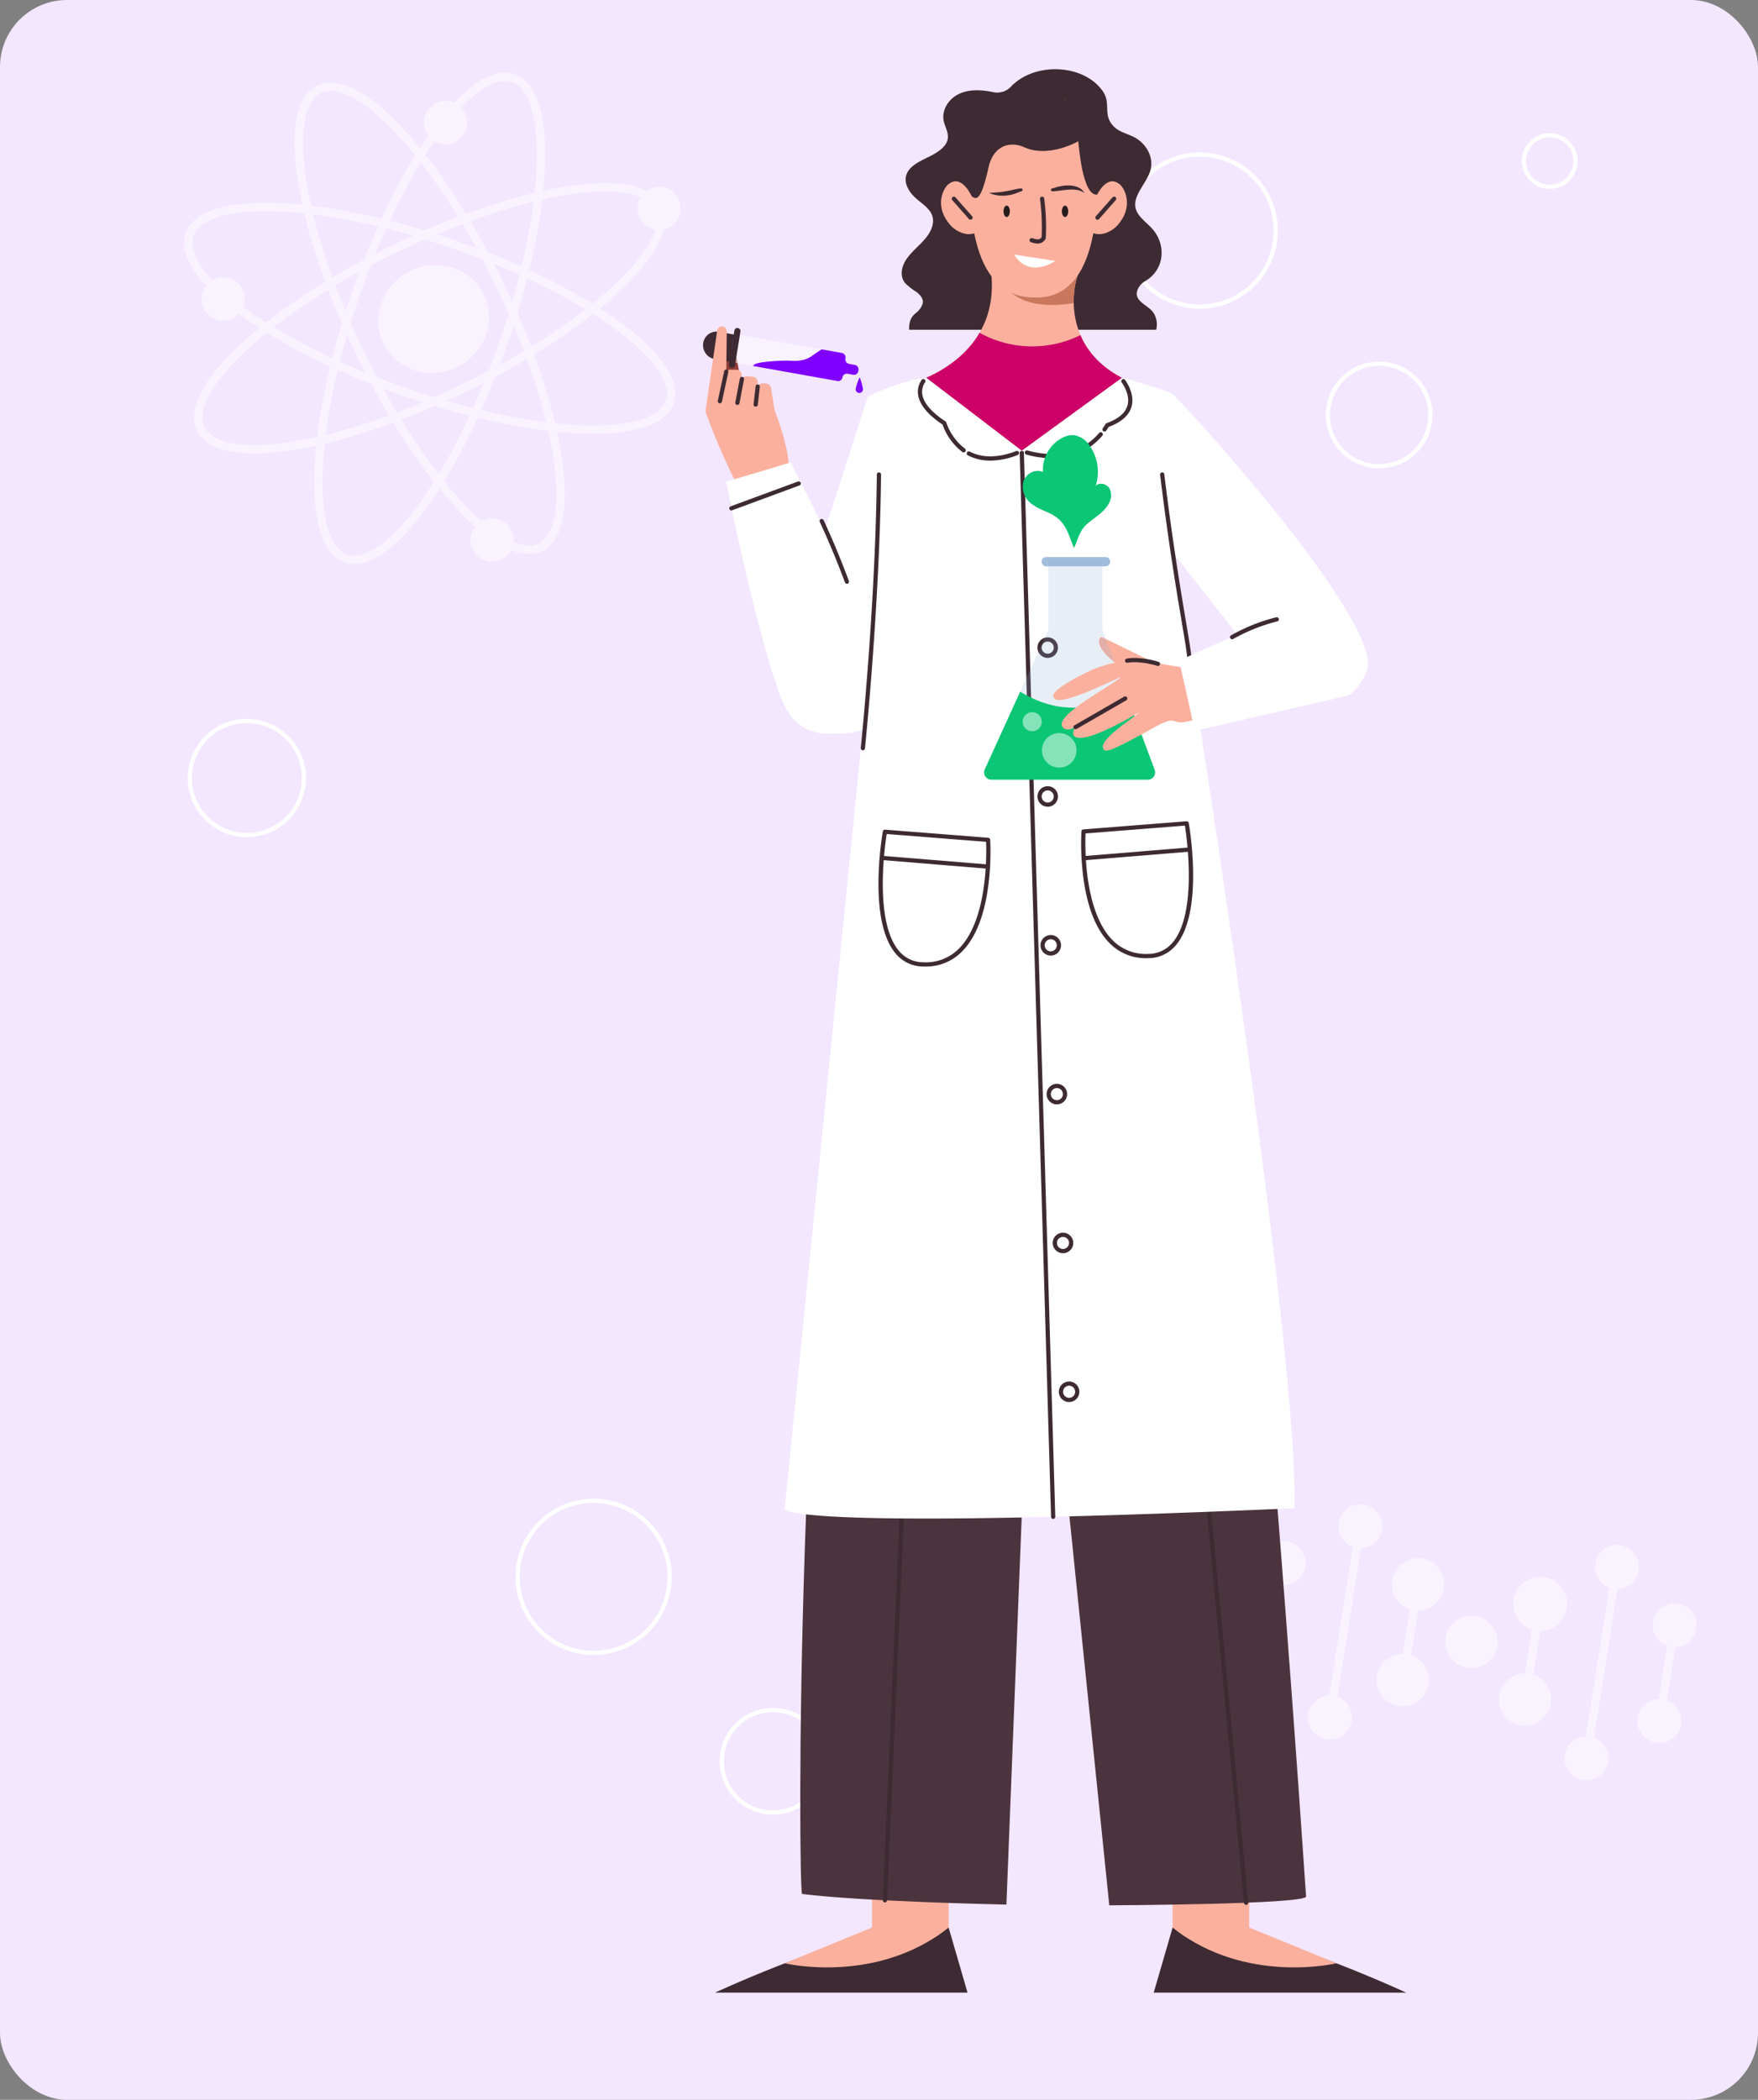 <svg xmlns="http://www.w3.org/2000/svg" xmlns:xlink="http://www.w3.org/1999/xlink" width="525" height="627" viewBox="0 0 525 627">
  <rect x="0" y="0" width="525" height="627" fill="#808080" stroke="none"/>
  <defs>
    <clipPath id="clip-path">
      <rect id="Rectángulo_405752" data-name="Rectángulo 405752" width="209.995" height="574.337" fill="none"/>
    </clipPath>
    <clipPath id="clip-path-2">
      <rect id="Rectángulo_405751" data-name="Rectángulo 405751" width="209.995" height="574.338" fill="none"/>
    </clipPath>
    <clipPath id="clip-path-3">
      <rect id="Rectángulo_405744" data-name="Rectángulo 405744" width="37.724" height="13.825" fill="none"/>
    </clipPath>
    <clipPath id="clip-path-4">
      <rect id="Rectángulo_405747" data-name="Rectángulo 405747" width="51.064" height="65.518" fill="none"/>
    </clipPath>
    <clipPath id="clip-path-5">
      <rect id="Rectángulo_405748" data-name="Rectángulo 405748" width="20.467" height="2.753" fill="none"/>
    </clipPath>
    <clipPath id="clip-path-6">
      <rect id="Rectángulo_405749" data-name="Rectángulo 405749" width="5.697" height="5.695" fill="none"/>
    </clipPath>
    <clipPath id="clip-path-7">
      <rect id="Rectángulo_405750" data-name="Rectángulo 405750" width="10.33" height="10.332" fill="none"/>
    </clipPath>
  </defs>
  <g id="Grupo_1108031" data-name="Grupo 1108031" transform="translate(-790.051 -10741)">
    <g id="Grupo_1108029" data-name="Grupo 1108029">
      <rect id="Rectángulo_405738" data-name="Rectángulo 405738" width="525" height="627" rx="20" transform="translate(790.051 10741)" fill="#f3e6ff"/>
      <g id="Grupo_1108022" data-name="Grupo 1108022" transform="translate(845 10742.663)">
        <g id="Grupo_1108023" data-name="Grupo 1108023">
          <g id="Grupo_1108020" data-name="Grupo 1108020" transform="translate(0 0)">
            <g id="Grupo_1108024" data-name="Grupo 1108024">
              <g id="Grupo_1108018" data-name="Grupo 1108018" transform="translate(0 19.998)" opacity="0.5">
                <g id="Grupo_1108017" data-name="Grupo 1108017">
                  <g id="Grupo_1108025" data-name="Grupo 1108025">
                    <g id="Grupo_1108026" data-name="Grupo 1108026" transform="translate(-245 418)">
                      <rect id="Rectángulo_405753" data-name="Rectángulo 405753" width="28.921" height="2.476" transform="matrix(0.157, -0.988, 0.988, 0.157, 567.625, 55.415)" fill="#fff"/>
                      <path id="Trazado_899046" data-name="Trazado 899046" d="M2587.952,316.917a6.565,6.565,0,1,1-7.516,5.451,6.565,6.565,0,0,1,7.516-5.451" transform="translate(-2018.071 -267.791)" fill="#fff"/>
                      <path id="Trazado_899047" data-name="Trazado 899047" d="M2608.828,185.848a6.565,6.565,0,1,1-7.516,5.451,6.565,6.565,0,0,1,7.516-5.451" transform="translate(-2034.398 -165.283)" fill="#fff"/>
                      <path id="Trazado_899048" data-name="Trazado 899048" d="M2867.65,292.306a7.826,7.826,0,1,1-.507-.794,7.952,7.952,0,0,1,.507.794m-11.482,6.372a5.365,5.365,0,0,0,.346.542,5.308,5.308,0,1,0-.346-.542" transform="translate(-2231.323 -245.465)" fill="#fff"/>
                      <rect id="Rectángulo_405754" data-name="Rectángulo 405754" width="28.921" height="2.476" transform="matrix(0.157, -0.988, 0.988, 0.157, 607.763, 61.809)" fill="#fff"/>
                      <path id="Trazado_899049" data-name="Trazado 899049" d="M2773.491,344.506a7.818,7.818,0,1,1-.507-.794,7.9,7.9,0,0,1,.507.794m-11.482,6.372a5.392,5.392,0,0,0,.346.542,5.307,5.307,0,1,0-.346-.542" transform="translate(-2157.682 -286.29)" fill="#fff"/>
                      <path id="Trazado_899050" data-name="Trazado 899050" d="M2794.368,213.437a7.818,7.818,0,1,1-.507-.794,7.967,7.967,0,0,1,.507.794m-11.482,6.372a5.436,5.436,0,0,0,.346.542,5.312,5.312,0,1,0-.346-.542" transform="translate(-2174.01 -183.782)" fill="#fff"/>
                      <rect id="Rectángulo_405755" data-name="Rectángulo 405755" width="28.921" height="2.476" transform="matrix(0.157, -0.988, 0.988, 0.157, 644.25, 67.62)" fill="#fff"/>
                      <path id="Trazado_899051" data-name="Trazado 899051" d="M2940.929,371.174a7.8,7.8,0,1,1-5.589-3.915,7.762,7.762,0,0,1,5.589,3.915m-11.47,6.379a5.325,5.325,0,1,0-.607-3.426,5.32,5.32,0,0,0,.607,3.426" transform="translate(-2288.641 -307.15)" fill="#fff"/>
                      <path id="Trazado_899052" data-name="Trazado 899052" d="M2961.805,240.1a7.8,7.8,0,1,1-5.589-3.915,7.764,7.764,0,0,1,5.589,3.915m-11.47,6.379a5.323,5.323,0,1,0-.607-3.426,5.32,5.32,0,0,0,.607,3.426" transform="translate(-2304.967 -204.639)" fill="#fff"/>
                      <rect id="Rectángulo_405756" data-name="Rectángulo 405756" width="57.842" height="2.476" transform="translate(585.981 72.981) rotate(-80.95)" fill="#fff"/>
                      <path id="Trazado_899053" data-name="Trazado 899053" d="M2713.941,135.393a6.565,6.565,0,1,1-7.516,5.451,6.565,6.565,0,0,1,7.516-5.451" transform="translate(-2116.606 -125.822)" fill="#fff"/>
                      <path id="Trazado_899054" data-name="Trazado 899054" d="M2672.188,397.531a6.565,6.565,0,1,1-7.516,5.451,6.565,6.565,0,0,1,7.516-5.451" transform="translate(-2083.952 -330.838)" fill="#fff"/>
                      <path id="Trazado_899055" data-name="Trazado 899055" d="M2866.305,294.055a6.565,6.565,0,1,1-7.516,5.451,6.564,6.564,0,0,1,7.516-5.451" transform="translate(-2235.77 -249.91)" fill="#fff"/>
                      <rect id="Rectángulo_405757" data-name="Rectángulo 405757" width="28.921" height="2.476" transform="matrix(0.157, -0.988, 0.988, 0.157, 607.763, 61.809)" fill="#fff"/>
                      <path id="Trazado_899056" data-name="Trazado 899056" d="M2772.146,346.255a6.565,6.565,0,1,1-7.516,5.451,6.565,6.565,0,0,1,7.516-5.451" transform="translate(-2162.128 -290.735)" fill="#fff"/>
                      <path id="Trazado_899057" data-name="Trazado 899057" d="M2793.022,215.186a6.565,6.565,0,1,1-7.516,5.451,6.565,6.565,0,0,1,7.516-5.451" transform="translate(-2178.455 -188.228)" fill="#fff"/>
                      <rect id="Rectángulo_405758" data-name="Rectángulo 405758" width="28.921" height="2.476" transform="matrix(0.157, -0.988, 0.988, 0.157, 644.25, 67.62)" fill="#fff"/>
                      <path id="Trazado_899058" data-name="Trazado 899058" d="M2939.588,372.924a6.565,6.565,0,1,1-7.516,5.451,6.565,6.565,0,0,1,7.516-5.451" transform="translate(-2293.083 -311.593)" fill="#fff"/>
                      <path id="Trazado_899059" data-name="Trazado 899059" d="M2955.282,234.945a8.075,8.075,0,1,1-9.244,6.7,8.075,8.075,0,0,1,9.244-6.7" transform="translate(-2303.991 -203.666)" fill="#fff"/>
                      <rect id="Rectángulo_405759" data-name="Rectángulo 405759" width="28.921" height="2.476" transform="matrix(0.157, -0.988, 0.988, 0.157, 684.387, 74.013)" fill="#fff"/>
                      <path id="Trazado_899060" data-name="Trazado 899060" d="M3123.782,402.262a6.565,6.565,0,1,1-7.516,5.451,6.565,6.565,0,0,1,7.516-5.451" transform="translate(-2437.14 -334.538)" fill="#fff"/>
                      <path id="Trazado_899061" data-name="Trazado 899061" d="M3144.657,271.193a6.565,6.565,0,1,1-7.516,5.451,6.565,6.565,0,0,1,7.516-5.451" transform="translate(-2453.466 -232.03)" fill="#fff"/>
                      <rect id="Rectángulo_405760" data-name="Rectángulo 405760" width="57.842" height="2.476" transform="matrix(0.157, -0.988, 0.988, 0.157, 662.605, 85.187)" fill="#fff"/>
                      <path id="Trazado_899062" data-name="Trazado 899062" d="M3065.576,191.4a6.565,6.565,0,1,1-7.516,5.451,6.565,6.565,0,0,1,7.516-5.451" transform="translate(-2391.617 -169.625)" fill="#fff"/>
                      <path id="Trazado_899063" data-name="Trazado 899063" d="M3023.824,453.538a6.565,6.565,0,1,1-7.516,5.451,6.565,6.565,0,0,1,7.516-5.451" transform="translate(-2358.964 -374.641)" fill="#fff"/>
                    </g>
                    <g id="Grupo_1108027" data-name="Grupo 1108027">
                      <path id="Trazado_899064" data-name="Trazado 899064" d="M221.468,246.277a16.935,16.935,0,0,1-7.885-2.347c-4.274-2.306-9-6.239-14.049-11.691-10.27-11.093-20.816-27.318-29.694-45.688S154.8,149.839,152.488,134.9c-1.136-7.342-1.282-13.49-.433-18.272.928-5.228,3.023-8.663,6.226-10.211s7.2-1.055,11.869,1.466c4.274,2.306,9,6.239,14.049,11.691,10.27,11.093,20.816,27.318,29.694,45.687s15.04,36.713,17.352,51.653c1.136,7.342,1.282,13.49.433,18.271-.928,5.227-3.022,8.663-6.225,10.211a9.043,9.043,0,0,1-3.984.881m-59.2-138.236a6.589,6.589,0,0,0-2.9.625c-4.973,2.4-6.581,11.826-4.411,25.851,2.275,14.7,8.359,32.795,17.133,50.947s19.171,34.161,29.278,45.077c7.961,8.6,15.063,13.229,20.1,13.23a6.586,6.586,0,0,0,2.9-.625c4.973-2.4,6.581-11.826,4.41-25.851-2.275-14.7-8.359-32.795-17.132-50.947s-19.171-34.161-29.278-45.077c-7.961-8.6-15.064-13.23-20.1-13.23" transform="translate(-118.496 -102.535)" fill="#fff"/>
                      <path id="Trazado_899065" data-name="Trazado 899065" d="M31.719,323.992a39.48,39.48,0,0,1-6.862-.544c-5.228-.928-8.663-3.022-10.211-6.226s-1.055-7.2,1.466-11.869c2.306-4.274,6.239-9,11.691-14.048C38.9,281.035,55.121,270.489,73.49,261.611l.544,1.125-.544-1.125c18.369-8.878,36.713-15.041,51.653-17.352,7.342-1.136,13.49-1.282,18.271-.433,5.228.928,8.663,3.023,10.211,6.226s1.055,7.2-1.465,11.869c-2.306,4.274-6.239,9-11.691,14.048-11.093,10.27-27.318,20.816-45.687,29.694S58.068,320.7,43.129,323.016a75.4,75.4,0,0,1-11.41.976m104.85-78.209a73.106,73.106,0,0,0-11.044.945c-14.7,2.275-32.795,8.359-50.947,17.132S40.416,283.032,29.5,293.139c-10.414,9.642-15.008,18.024-12.6,23s11.825,6.581,25.851,4.411c14.7-2.275,32.795-8.359,50.947-17.132s34.161-19.171,45.077-29.278c10.414-9.642,15.008-18.024,12.6-23-1.7-3.521-6.924-5.356-14.807-5.356" transform="translate(-10.765 -210.266)" fill="#fff"/>
                      <path id="Trazado_899066" data-name="Trazado 899066" d="M190.462,238.511a8.794,8.794,0,0,1-2.913-.485c-3.36-1.17-5.835-4.343-7.356-9.429-1.392-4.653-1.953-10.776-1.667-18.2.582-15.106,4.6-34.036,11.309-53.3l1.18.411-1.18-.411c6.711-19.267,15.325-36.6,24.254-48.794,4.388-6,8.632-10.445,12.614-13.226,4.352-3.04,8.262-3.989,11.622-2.818s5.835,4.343,7.357,9.429c1.392,4.653,1.953,10.776,1.667,18.2-.582,15.106-4.6,34.036-11.309,53.3s-15.325,36.6-24.254,48.794c-4.388,6-8.632,10.445-12.614,13.226-3.148,2.2-6.065,3.3-8.71,3.3M235.426,94.275c-5.1,0-11.988,5.482-19.321,15.5-8.787,12-17.279,29.1-23.911,48.14s-10.6,37.712-11.172,52.577c-.546,14.181,2.132,23.357,7.349,25.174a6.281,6.281,0,0,0,2.077.34c5.1,0,11.987-5.482,19.321-15.5,8.787-12,17.279-29.1,23.911-48.14s10.6-37.712,11.172-52.577c.546-14.181-2.133-23.357-7.349-25.174a6.277,6.277,0,0,0-2.077-.34" transform="translate(-139.567 -91.77)" fill="#fff"/>
                      <path id="Trazado_899067" data-name="Trazado 899067" d="M122.278,339.192q-1.77,0-3.652-.072c-15.106-.582-34.036-4.6-53.3-11.309s-36.6-15.325-48.794-24.254c-6-4.389-10.445-8.632-13.226-12.614C.263,286.59-.685,282.679.485,279.32s4.343-5.835,9.429-7.356c4.653-1.392,10.776-1.953,18.2-1.667,15.106.582,34.036,4.6,53.3,11.309s36.6,15.325,48.794,24.254c6,4.389,10.445,8.632,13.226,12.614,3.04,4.353,3.989,8.263,2.818,11.623s-4.343,5.835-9.429,7.356a51.756,51.756,0,0,1-14.548,1.74M24.495,272.723c-12.173,0-19.988,2.648-21.65,7.418-1.817,5.216,3.709,13.015,15.16,21.4,12,8.787,29.1,17.279,48.14,23.911s37.712,10.6,52.577,11.172q1.816.07,3.524.07c12.173,0,19.989-2.648,21.65-7.418,1.817-5.216-3.709-13.015-15.16-21.4-12-8.787-29.1-17.279-48.14-23.911s-37.712-10.6-52.577-11.172q-1.816-.07-3.524-.07" transform="translate(0 -231.337)" fill="#fff"/>
                      <path id="Trazado_899068" data-name="Trazado 899068" d="M297.756,364.482c3.836,7.936.219,17.621-8.078,21.63s-18.132.827-21.968-7.109-.219-17.621,8.078-21.63,18.132-.827,21.968,7.109" transform="translate(-208.176 -298.14)" fill="#fff"/>
                      <path id="Trazado_899069" data-name="Trazado 899069" d="M340.7,134.285a6.453,6.453,0,1,1-8.488-2.747,6.311,6.311,0,0,1,8.488,2.747" transform="translate(-256.914 -122.349)" fill="#fff"/>
                      <path id="Trazado_899070" data-name="Trazado 899070" d="M404.484,706.167A6.453,6.453,0,1,1,396,703.421a6.311,6.311,0,0,1,8.488,2.746" transform="translate(-306.802 -569.612)" fill="#fff"/>
                      <path id="Trazado_899071" data-name="Trazado 899071" d="M35.931,375.873a6.453,6.453,0,1,1-8.488-2.747,6.311,6.311,0,0,1,8.488,2.747" transform="translate(-18.56 -311.292)" fill="#fff"/>
                      <path id="Trazado_899072" data-name="Trazado 899072" d="M633.283,251.706a6.453,6.453,0,1,1-8.488-2.747,6.311,6.311,0,0,1,8.488,2.747" transform="translate(-485.743 -214.183)" fill="#fff"/>
                    </g>
                  </g>
                </g>
              </g>
              <path id="Trazado_899077" data-name="Trazado 899077" d="M22.772,1012.777a17.659,17.659,0,1,1,17.659-17.659,17.679,17.679,0,0,1-17.659,17.659m0-34.058a16.4,16.4,0,1,0,16.4,16.4,16.418,16.418,0,0,0-16.4-16.4" transform="translate(-3.999 -764.462)" fill="#fff"/>
              <g id="Grupo_1108028" data-name="Grupo 1108028" transform="translate(58.404 5)">
                <path id="Trazado_899078" data-name="Trazado 899078" d="M1040.254,224.97a23.331,23.331,0,1,1,23.331-23.331,23.357,23.357,0,0,1-23.331,23.331m0-45.4a22.072,22.072,0,1,0,22.072,22.072,22.1,22.1,0,0,0-22.072-22.072" transform="translate(-795.327 -139.453)" fill="#fff"/>
                <path id="Trazado_899079" data-name="Trazado 899079" d="M1573.744,168.538a8.327,8.327,0,1,1,8.327-8.327,8.337,8.337,0,0,1-8.327,8.327m0-15.394a7.067,7.067,0,1,0,7.067,7.067,7.075,7.075,0,0,0-7.067-7.067" transform="translate(-1224.299 -118.787)" fill="#fff"/>
                <path id="Trazado_899080" data-name="Trazado 899080" d="M1312.658,496.818a15.933,15.933,0,1,1,15.933-15.933,15.951,15.951,0,0,1-15.933,15.933m0-30.607a14.674,14.674,0,1,0,14.674,14.674,14.69,14.69,0,0,0-14.674-14.674" transform="translate(-1014.157 -363.635)" fill="#fff"/>
              </g>
              <g id="Grupo_1108030" data-name="Grupo 1108030" transform="translate(-122.596 407)">
                <path id="Trazado_899078-2" data-name="Trazado 899078" d="M1040.254,224.97a23.331,23.331,0,1,1,23.331-23.331,23.357,23.357,0,0,1-23.331,23.331m0-45.4a22.072,22.072,0,1,0,22.072,22.072,22.1,22.1,0,0,0-22.072-22.072" transform="translate(-795.327 -139.453)" fill="#fff"/>
                <path id="Trazado_899079-2" data-name="Trazado 899079" d="M1573.744,168.538a8.327,8.327,0,1,1,8.327-8.327,8.337,8.337,0,0,1-8.327,8.327m0-15.394a7.067,7.067,0,1,0,7.067,7.067,7.075,7.075,0,0,0-7.067-7.067" transform="translate(-1224.299 -118.787)" fill="#fff"/>
                <path id="Trazado_899080-2" data-name="Trazado 899080" d="M1312.658,496.818a15.933,15.933,0,1,1,15.933-15.933,15.951,15.951,0,0,1-15.933,15.933m0-30.607a14.674,14.674,0,1,0,14.674,14.674,14.69,14.69,0,0,0-14.674-14.674" transform="translate(-1014.157 -363.635)" fill="#fff"/>
              </g>
            </g>
          </g>
        </g>
      </g>
    </g>
    <g id="Grupo_1108015" data-name="Grupo 1108015" transform="translate(1000.005 10761.663)">
      <g id="Grupo_1108014" data-name="Grupo 1108014" clip-path="url(#clip-path)">
        <g id="Grupo_1108013" data-name="Grupo 1108013" transform="translate(0 -0.001)">
          <g id="Grupo_1108012" data-name="Grupo 1108012" clip-path="url(#clip-path-2)">
            <path id="Trazado_898963" data-name="Trazado 898963" d="M25,391.627l-.2-8.428,4.086.215s1.969,8.726,1.563,11.041A52.442,52.442,0,0,1,25,391.627" transform="translate(-19.4 -299.741)" fill="#913d3a"/>
            <g id="Grupo_1107999" data-name="Grupo 1107999" transform="translate(8.708 79.302)" opacity="0.5">
              <g id="Grupo_1107998" data-name="Grupo 1107998">
                <g id="Grupo_1107997" data-name="Grupo 1107997" clip-path="url(#clip-path-3)">
                  <path id="Trazado_898964" data-name="Trazado 898964" d="M77.689,374.671l-.046.306a1.3,1.3,0,0,1-1.525,1.082l-1.685-.3a1.306,1.306,0,0,0-1.525,1.087,1.309,1.309,0,0,1-1.525,1.082L46.14,373.415l-5.036-.9a1.369,1.369,0,0,1-1.1-1.552l.922-5.739a1.3,1.3,0,0,1,1.52-1.082l24.248,4.333,6.036,1.078a1.363,1.363,0,0,1,1.1,1.552l-.023.16a1.358,1.358,0,0,0,1.1,1.552l1.685.3a1.363,1.363,0,0,1,1.1,1.552" transform="translate(-39.982 -364.122)" fill="#fff"/>
                </g>
              </g>
            </g>
            <path id="Trazado_898965" data-name="Trazado 898965" d="M99.8,390.306l-.046.306a1.3,1.3,0,0,1-1.525,1.082l-1.685-.3a1.306,1.306,0,0,0-1.525,1.087,1.309,1.309,0,0,1-1.525,1.082L68.254,389.05c.164-.142.324-.283.489-.425,1-.881,9.058-1.255,10.391-1.132,3.538.32,5.7-.571,6.849-1.484.424-.338,1.8-1.205,2.821-1.9l6.036,1.078a1.362,1.362,0,0,1,1.1,1.552l-.023.16a1.358,1.358,0,0,0,1.1,1.552l1.685.3a1.363,1.363,0,0,1,1.1,1.552" transform="translate(-53.389 -300.454)" fill="#8000ff"/>
            <path id="Trazado_898966" data-name="Trazado 898966" d="M38.922,355.9l-1.614,10.066a.9.9,0,0,1-1.046.744.936.936,0,0,1-.757-1.066l1.614-10.066a.9.9,0,0,1,1.047-.744.936.936,0,0,1,.757,1.066" transform="translate(-27.763 -277.545)" fill="#3d2a32"/>
            <path id="Trazado_898967" data-name="Trazado 898967" d="M.052,363.159h0a4.211,4.211,0,0,0,3.4,4.8l4.482.8,1.305-8.141-4.482-.8a4.034,4.034,0,0,0-4.709,3.346" transform="translate(0 -281.398)" fill="#3d2a32"/>
            <path id="Trazado_898968" data-name="Trazado 898968" d="M211.588,426.131a1.089,1.089,0,1,1-2.107-.056,15.251,15.251,0,0,1,1.072-3.122.067.067,0,0,1,.131,0,15.25,15.25,0,0,1,.9,3.174" transform="translate(-163.858 -330.798)" fill="#8000ff"/>
            <path id="Trazado_898969" data-name="Trazado 898969" d="M3.264,463.639l20.22-1.587s6.678,16.872,3.987,20.46c.4.18-9.105,4.511-15.685,1.146a192.468,192.468,0,0,1-8.522-20.019" transform="translate(-2.553 -361.421)" fill="#fab09d"/>
            <path id="Trazado_898970" data-name="Trazado 898970" d="M3.264,378.138l3.507-24.159a1.441,1.441,0,0,1,2.866.225l-.3,24.359Z" transform="translate(-2.553 -275.921)" fill="#fab09d"/>
            <path id="Trazado_898971" data-name="Trazado 898971" d="M34.568,413.443l.831,11.238-5.923.364.153-11.5a1.544,1.544,0,0,1,1.611-1.512c.568.018,1.14.014,1.711-.011a1.539,1.539,0,0,1,1.617,1.417" transform="translate(-23.056 -322.289)" fill="#fab09d"/>
            <path id="Trazado_898972" data-name="Trazado 898972" d="M54.146,422.756l-.019,9.5a1.64,1.64,0,0,1-1.663,1.636l-2.506-.036a1.64,1.64,0,0,1-1.61-1.785l.856-9.585A1.629,1.629,0,0,1,50.983,421c.515.054,1.034.091,1.554.11a1.65,1.65,0,0,1,1.609,1.643" transform="translate(-37.813 -329.306)" fill="#fab09d"/>
            <path id="Trazado_898973" data-name="Trazado 898973" d="M75.51,432.416l.934,6.073-5.951,2.987.828-9.272a1.668,1.668,0,0,1,1.814-1.513q.4.036.794.055a1.666,1.666,0,0,1,1.582,1.67" transform="translate(-55.14 -336.885)" fill="#fab09d"/>
            <path id="Trazado_898974" data-name="Trazado 898974" d="M44.827,430.207a.63.63,0,0,1-.619-.747l1.356-7.124a.629.629,0,0,1,1.237.235l-1.356,7.124a.63.63,0,0,1-.618.512" transform="translate(-34.571 -329.954)" fill="#3d2a32"/>
            <path id="Trazado_898975" data-name="Trazado 898975" d="M20.824,421.8a.63.63,0,0,1-.616-.762l1.907-8.834a.629.629,0,1,1,1.23.266L21.439,421.3a.63.63,0,0,1-.615.5" transform="translate(-15.796 -322.041)" fill="#3d2a32"/>
            <path id="Trazado_898976" data-name="Trazado 898976" d="M69.944,438.863a.6.6,0,0,1-.071,0,.629.629,0,0,1-.555-.7l.605-5.374a.629.629,0,0,1,1.251.141l-.605,5.374a.63.63,0,0,1-.625.559" transform="translate(-54.218 -338.094)" fill="#3d2a32"/>
            <path id="Trazado_898977" data-name="Trazado 898977" d="M42.392,549.532l7.13,24.074,17.35-8-7.557-19.339Z" transform="translate(-33.159 -427.295)" fill="#fab09d"/>
            <path id="Trazado_898978" data-name="Trazado 898978" d="M118.146,641.916,104.06,675.484a17.561,17.561,0,0,0-.869,14.689c1.773,4.436,5.394,10.078,13.262,10.351,8.334.289,16-1.121,18.974-7.625a189.634,189.634,0,0,0,8.836-25.152Z" transform="translate(-79.767 -502.113)" fill="#fff"/>
            <path id="Trazado_898979" data-name="Trazado 898979" d="M145.219,448.773,122.714,518.6l30.383,24.53,23.449-47.663s-11.833-44.314-31.327-46.691" transform="translate(-95.988 -351.034)" fill="#fff"/>
            <path id="Trazado_898980" data-name="Trazado 898980" d="M47.791,608.671c-7.539-20.184-16.119-63.733-16.119-63.733l19.257-5.761s21.634,40.513,26.384,63.87c1.736,11.011-22.686,23.925-29.522,5.624" transform="translate(-24.774 -421.749)" fill="#fff"/>
            <path id="Trazado_898981" data-name="Trazado 898981" d="M167.961,635.992a.63.63,0,0,1-.59-.411c-3.722-10.077-7.47-17.968-7.507-18.047a.629.629,0,0,1,1.136-.542c.038.079,3.808,8.019,7.551,18.152a.63.63,0,0,1-.59.848" transform="translate(-124.999 -482.336)" fill="#3d2a32"/>
            <path id="Trazado_898982" data-name="Trazado 898982" d="M36.6,573.774a.63.63,0,0,1-.218-1.22l20.108-7.418a.629.629,0,0,1,.436,1.181l-20.108,7.418a.63.63,0,0,1-.218.039" transform="translate(-28.135 -442.024)" fill="#3d2a32"/>
            <path id="Trazado_898983" data-name="Trazado 898983" d="M273.886,56.636c-1.53,2.207-2.164,5.136-.437,7.239a19.339,19.339,0,0,0,3.363,2.641c1.139.871,2.132,2.08,1.9,3.356a5.235,5.235,0,0,1-1.076,1.966c-.968,1.351-3.053,1.541-3.019,5.956h73.8a6.448,6.448,0,0,0-1.061-5.4c-1.823-2.181-5.874-3.286-4.464-6.661a5.558,5.558,0,0,1,2.336-2.526c5.875-3.532,6.156-11,1.932-15.639-1.7-1.868-4.078-3.445-4.794-5.716-1.26-3.994,3.13-7.592,4.3-11.6,1.124-3.841-1.119-8.2-5.23-10.152-1.841-.876-3.979-1.406-5.4-2.72-3.884-3.588-.933-6.938-3.531-10.739-5.538-8.1-19.957-8.937-27.244-1.673a5.671,5.671,0,0,1-5.2,1.944c-3.463-.737-7.02-1.016-10.135.292-3.524,1.479-5.642,5-4.965,8.246.363,1.738,1.437,3.406,1.23,5.162-.3,2.537-3.1,4.289-5.735,5.576s-5.577,2.667-6.552,5.082c-.992,2.456.469,5.179,2.558,7.094,1.766,1.619,4.058,2.978,4.938,5.043,1.024,2.4-.194,5.09-1.946,7.178s-4.041,3.854-5.571,6.06" transform="translate(-213.085 0.004)" fill="#3d2a32"/>
            <path id="Trazado_898984" data-name="Trazado 898984" d="M392.333,260.937c0,.032.014.064.018.1-.032-.037-.037-.068-.018-.1" transform="translate(-306.878 -204.107)" fill="#fab09d"/>
            <path id="Trazado_898985" data-name="Trazado 898985" d="M342.05,298.724c-29.544,52.446-70.891.47-70.891.47s16.1-3.269,23.527-16.03c3.146-5.4,4.739-12.505,2.89-21.787.931,1.114,26.54,4.465,26.54,4.465-.571.776-3.013,9.355.689,18.016,2.411,5.629,7.424,11.3,17.245,14.866" transform="translate(-212.103 -204.451)" fill="#fab09d"/>
            <path id="Trazado_898986" data-name="Trazado 898986" d="M407.682,275.591a106.659,106.659,0,0,1,10.665-1.79c6.392.954,12.558,1.761,12.558,1.761-.349.477-1.4,3.886-1.311,8.448-5.51.923-18.79,1.986-21.911-8.419" transform="translate(-318.893 -214.169)" fill="#c9785e"/>
            <path id="Trazado_898987" data-name="Trazado 898987" d="M382.691,30.256s20.2-2.077,21.146,20.768c0,4.153,3.21,40.97-18.125,40.781-4.153,0-18.88,0-19.635-31.341,0-7.93-1.888-28.32,16.614-30.208" transform="translate(-286.306 -23.628)" fill="#fab09d"/>
            <path id="Trazado_898988" data-name="Trazado 898988" d="M391.038,40.326c-.561.629-10.1,6.042-17.654,2.266-3.744-1.437-8.277-.441-10.007,5.381-2.658,12.209-4.027,10.208-5.577,9.251-.482-1.163-9.479-28.352,9.976-30.491-.181-.5,11.64-4.8,18.253,1.973.437.256,5.009,11.621,5.009,11.621" transform="translate(-277.925 -19.496)" fill="#3d2a32"/>
            <path id="Trazado_898989" data-name="Trazado 898989" d="M335.488,158.237s-3.029-6.94-7.007-3.625c-1.326.994-4.641,6.63.994,12.6.994.994,4.972,3.978,8.619.994-.331-.663-2.606-9.966-2.606-9.966" transform="translate(-255.236 -120.236)" fill="#fab09d"/>
            <path id="Trazado_898990" data-name="Trazado 898990" d="M346.634,181.624a.628.628,0,0,1-.472-.213l-4.972-5.635a.629.629,0,0,1,.944-.833l4.972,5.635a.629.629,0,0,1-.472,1.046" transform="translate(-266.759 -136.675)" fill="#3d2a32"/>
            <path id="Trazado_898991" data-name="Trazado 898991" d="M500.277,54.279c.164.746,1.194,17.477,5.979,16.172.043-.069,6.411-25.307-9.886-28.17Z" transform="translate(-388.266 -33.072)" fill="#3d2a32"/>
            <path id="Trazado_898992" data-name="Trazado 898992" d="M529.749,158.237s3.029-6.94,7.007-3.625c1.326.994,4.641,6.63-.994,12.6-.994.994-4.972,3.978-8.619.994.331-.663,2.606-9.966,2.606-9.966" transform="translate(-412.337 -120.236)" fill="#fab09d"/>
            <path id="Trazado_898993" data-name="Trazado 898993" d="M538.581,181.624a.629.629,0,0,1-.472-1.046l4.972-5.635a.629.629,0,1,1,.944.833l-4.972,5.635a.628.628,0,0,1-.472.213" transform="translate(-420.792 -136.675)" fill="#3d2a32"/>
            <path id="Trazado_898994" data-name="Trazado 898994" d="M492.035,188.733c0,.938.423,1.7.944,1.7s.944-.761.944-1.7-.423-1.7-.944-1.7-.944.761-.944,1.7" transform="translate(-384.875 -146.299)" fill="#261c1c"/>
            <path id="Trazado_898995" data-name="Trazado 898995" d="M412.016,188.733c0,.938.423,1.7.944,1.7s.944-.761.944-1.7-.423-1.7-.944-1.7-.944.761-.944,1.7" transform="translate(-322.283 -146.299)" fill="#261c1c"/>
            <path id="Trazado_898996" data-name="Trazado 898996" d="M450.1,188.745a6.3,6.3,0,0,1-1.963-.413.629.629,0,0,1,.4-1.194c1.57.524,2.227.465,2.769-.293a65.206,65.206,0,0,0-.475-11.394.629.629,0,1,1,1.245-.185,66.551,66.551,0,0,1,.478,11.819.631.631,0,0,1-.1.3,2.648,2.648,0,0,1-2.355,1.355m1.823-1.693h0Z" transform="translate(-350.197 -136.674)" fill="#3d2a32"/>
            <path id="Trazado_898997" data-name="Trazado 898997" d="M401.991,164.355c-.138.05-.3.108-.482.183l-.551.225c-.379.151-.768.294-1.17.417a11.9,11.9,0,0,1-2.483.485,10.557,10.557,0,0,1-2.532-.082,8.939,8.939,0,0,1-2.413-.706c.842-.077,1.647-.087,2.444-.171.794-.069,1.575-.157,2.348-.291s1.537-.287,2.31-.461c.387-.084.778-.177,1.181-.256.2-.037.408-.079.626-.106.1-.016.226-.023.339-.033a1.417,1.417,0,0,1,.186,0c.066,0,.131.006.2.012a.388.388,0,0,1,.1.751Z" transform="translate(-306.909 -127.934)" fill="#3d2a32"/>
            <path id="Trazado_898998" data-name="Trazado 898998" d="M477.341,160.3l1.141-.354c.408-.113.823-.225,1.247-.31a12.211,12.211,0,0,1,2.607-.259,7.333,7.333,0,0,1,2.639.5,4.6,4.6,0,0,1,1.169.7,3.264,3.264,0,0,1,.828,1.035,5.29,5.29,0,0,0-2.244-.891,11.029,11.029,0,0,0-2.368-.08c-.8.049-1.605.147-2.423.251l-1.241.149c-.21.018-.423.042-.64.054a4.166,4.166,0,0,1-.714-.005.392.392,0,0,1-.074-.764Z" transform="translate(-373.108 -124.665)" fill="#3d2a32"/>
            <path id="Trazado_898999" data-name="Trazado 898999" d="M439.073,256.073,426.8,254.161s3.505,7.255,12.272,1.912" transform="translate(-333.848 -198.807)" fill="#fff"/>
            <rect id="Rectángulo_405745" data-name="Rectángulo 405745" width="22.86" height="21.219" transform="translate(50.476 541.306)" fill="#fab09d"/>
            <path id="Trazado_899000" data-name="Trazado 899000" d="M86.169,2547.84l5.649,19.444H16.406a408.76,408.76,0,0,1,46.9-17.868c0,.526,9.328,9.722,22.86-1.576" transform="translate(-12.833 -1992.947)" fill="#3d2a32"/>
            <path id="Trazado_899001" data-name="Trazado 899001" d="M138.126,2547.84l-26.072,10.683s25,6.02,46.171-8.616c-1.8-.586-20.1-2.067-20.1-2.067" transform="translate(-87.65 -1992.947)" fill="#fab09d"/>
            <rect id="Rectángulo_405746" data-name="Rectángulo 405746" width="22.86" height="21.219" transform="translate(140.232 541.306)" fill="#fab09d"/>
            <path id="Trazado_899002" data-name="Trazado 899002" d="M623.6,2547.84l-5.649,19.444h75.412a408.76,408.76,0,0,0-46.9-17.868c0,.526-9.328,9.722-22.86-1.576" transform="translate(-483.367 -1992.947)" fill="#3d2a32"/>
            <path id="Trazado_899003" data-name="Trazado 899003" d="M676.663,2547.84l26.072,10.683s-25,6.02-46.171-8.616c1.8-.586,20.1-2.067,20.1-2.067" transform="translate(-513.571 -1992.947)" fill="#fab09d"/>
            <path id="Trazado_899004" data-name="Trazado 899004" d="M162.953,940.609h79.28s12.287,11.547,16.465,44.2c9.437,73.768,20.844,224.79,25.666,296.576.066,2.386-58.772,2.636-58.772,2.636l-22.184-216.543L194.872,1283.8s-42.692-.862-61.033-3.168c-1.109-2.039-2.292-175.46,16.932-295.818,2.972-18.607,9.932-30.686,12.182-44.2" transform="translate(-104.277 -735.754)" fill="#4b343d"/>
            <path id="Trazado_899005" data-name="Trazado 899005" d="M634.493,1372.359a.629.629,0,0,1-.626-.57l-30.038-317.372a.629.629,0,1,1,1.253-.119L635.12,1371.67a.629.629,0,0,1-.567.686.588.588,0,0,1-.06,0" transform="translate(-472.319 -824.236)" fill="#3d2a32"/>
            <path id="Trazado_899006" data-name="Trazado 899006" d="M247.128,1362.919H247.1a.629.629,0,0,1-.6-.656l13.971-319.068a.629.629,0,1,1,1.258.055l-13.971,319.068a.629.629,0,0,1-.628.6" transform="translate(-192.814 -815.526)" fill="#3d2a32"/>
            <path id="Trazado_899007" data-name="Trazado 899007" d="M342.05,376.976c-29.544,52.446-70.891.47-70.891.47s16.1-3.269,23.527-16.03a32.471,32.471,0,0,0,30.12.694c2.411,5.629,7.424,11.3,17.245,14.866" transform="translate(-212.103 -282.703)" fill="#c06"/>
            <path id="Trazado_899008" data-name="Trazado 899008" d="M243.047,423.419c2.88-.232,25.58,51.453,58.676-.028-.73-1.038,14.909,4.349,14.909,4.349,1.1.137,62.139,66.761,58.6,82.3-.6,2.646-4.16,8.276-6.875,8.241-6.113-.079-13.385,6.472-29.365-15l-21.928-27.9s-2.29,60.553,7.622,76.909c0,0-32.318,30.293-93.841.4,5.189-16.08-4.8-123.873-4.8-123.873s9.329-4.779,17-5.4" transform="translate(-176.817 -331.076)" fill="#fff"/>
            <path id="Trazado_899009" data-name="Trazado 899009" d="M227.756,662.576s37.113,227.347,36.428,285.393c-158.877,6.938-152.27,0-152.27,0L140.03,667.431Z" transform="translate(-87.51 -518.273)" fill="#fff"/>
            <path id="Trazado_899010" data-name="Trazado 899010" d="M346.515,423.306l-29.721,21.635-28.538-21.792-4.946.742L301.325,452.5l32.3,6.772,18.462-34.623Z" transform="translate(-221.609 -330.991)" fill="#fff"/>
            <path id="Trazado_899011" data-name="Trazado 899011" d="M635.388,608.178a.629.629,0,0,1-.627-.579c-.112-1.4-.647-4.585-1.456-9.4-1.558-9.265-4.166-24.774-6.581-44.714a.629.629,0,0,1,1.25-.152c2.412,19.912,5.017,35.4,6.573,44.657.815,4.846,1.353,8.048,1.47,9.507a.63.63,0,0,1-.577.678l-.051,0" transform="translate(-490.226 -432.39)" fill="#3d2a32"/>
            <path id="Trazado_899012" data-name="Trazado 899012" d="M216.9,635.77a.608.608,0,0,1-.066,0,.629.629,0,0,1-.561-.691c.044-.421,4.394-42.6,4.8-81.672a.629.629,0,0,1,.629-.623h.007a.629.629,0,0,1,.623.636c-.411,39.129-4.767,81.367-4.811,81.789a.629.629,0,0,1-.625.564" transform="translate(-169.17 -432.39)" fill="#3d2a32"/>
            <path id="Trazado_899013" data-name="Trazado 899013" d="M444.165,841.738a.63.63,0,0,1-.629-.611l-9.375-317.782a.63.63,0,0,1,.611-.648h.019a.629.629,0,0,1,.629.611l9.375,317.782a.629.629,0,0,1-.611.648h-.019" transform="translate(-339.605 -408.858)" fill="#3d2a32"/>
            <path id="Trazado_899014" data-name="Trazado 899014" d="M437.052,445.5l29.721-21.635s8.23,9.489-4.173,13.978c-8.827,14.382-25.548,7.657-25.548,7.657" transform="translate(-341.867 -331.553)" fill="#fff"/>
            <path id="Trazado_899015" data-name="Trazado 899015" d="M299.346,423.149l28.538,21.792s-16.608,8.856-23.153-8.266c-12.1-7.967-5.385-13.526-5.385-13.526" transform="translate(-232.698 -330.991)" fill="#fff"/>
            <path id="Trazado_899016" data-name="Trazado 899016" d="M449.243,505.462a27.994,27.994,0,0,1-7.623-1.1.629.629,0,0,1,.349-1.209c4.092,1.183,14.369,3.039,21.4-5.234a.629.629,0,1,1,.959.815,19.077,19.077,0,0,1-15.084,6.732" transform="translate(-345.083 -389.3)" fill="#3d2a32"/>
            <path id="Trazado_899017" data-name="Trazado 899017" d="M548.243,440.508a.629.629,0,0,1-.513-.994c.28-.395.554-.811.816-1.237a.629.629,0,0,1,.322-.262c3.405-1.233,5.482-2.95,6.174-5.1.886-2.762-.667-5.624-1.671-7.084a.629.629,0,1,1,1.037-.713c1.135,1.651,2.883,4.909,1.832,8.182-.8,2.5-3.068,4.458-6.737,5.827-.241.385-.492.761-.747,1.121a.629.629,0,0,1-.514.265" transform="translate(-428.35 -332.314)" fill="#3d2a32"/>
            <path id="Trazado_899018" data-name="Trazado 899018" d="M308.262,446.746a.627.627,0,0,1-.367-.118,17.757,17.757,0,0,1-5.942-8.217c-4.238-2.823-6.671-5.694-7.233-8.534a6.177,6.177,0,0,1,.98-4.763.629.629,0,0,1,1.04.708,4.942,4.942,0,0,0-.785,3.81c.5,2.535,2.81,5.172,6.859,7.839a.629.629,0,0,1,.242.3,16.654,16.654,0,0,0,5.573,7.833.629.629,0,0,1-.367,1.141" transform="translate(-230.435 -332.313)" fill="#3d2a32"/>
            <path id="Trazado_899019" data-name="Trazado 899019" d="M368.624,526.223a14.483,14.483,0,0,1-6.741-1.57.629.629,0,1,1,.58-1.117c5.293,2.747,11.444.794,13.842-.173a.629.629,0,1,1,.471,1.167,22.379,22.379,0,0,1-8.152,1.694" transform="translate(-282.803 -409.342)" fill="#3d2a32"/>
            <path id="Trazado_899020" data-name="Trazado 899020" d="M254.478,1083.471c-.177,0-.354,0-.533-.007a10.652,10.652,0,0,1-8.381-4c-8.257-10.008-3.913-35.277-3.724-36.348a.626.626,0,0,1,.669-.518l30.807,2.425a.629.629,0,0,1,.579.586,78.59,78.59,0,0,1-.446,12.749c-1.1,9.344-3.714,16.215-7.765,20.422a14.991,14.991,0,0,1-11.206,4.694m-11.49-39.577c-.6,3.824-3.685,26,3.548,34.765a9.447,9.447,0,0,0,7.438,3.545,13.858,13.858,0,0,0,10.8-4.3c8.425-8.747,8.033-28.178,7.889-31.675Z" transform="translate(-188.145 -815.526)" fill="#3d2a32"/>
            <path id="Trazado_899021" data-name="Trazado 899021" d="M274.5,1082.309l-.052,0-31.71-2.6a.629.629,0,0,1,.1-1.255l31.709,2.6a.629.629,0,0,1-.051,1.257" transform="translate(-189.419 -843.577)" fill="#3d2a32"/>
            <path id="Trazado_899022" data-name="Trazado 899022" d="M537.925,1072.009a14.986,14.986,0,0,1-11.2-4.694c-4.052-4.207-6.664-11.078-7.765-20.423a78.648,78.648,0,0,1-.446-12.749.629.629,0,0,1,.579-.586l30.807-2.425a.627.627,0,0,1,.669.518c.189,1.071,4.533,26.341-3.724,36.348a10.655,10.655,0,0,1-8.389,4c-.178,0-.355.007-.531.007m-18.181-37.241c-.144,3.5-.536,22.928,7.889,31.675a13.846,13.846,0,0,0,10.795,4.3,9.451,9.451,0,0,0,7.446-3.546c7.232-8.765,4.145-30.941,3.547-34.766Z" transform="translate(-405.521 -806.56)" fill="#3d2a32"/>
            <path id="Trazado_899023" data-name="Trazado 899023" d="M519.635,1070.845a.629.629,0,0,1-.051-1.257l31.71-2.6a.629.629,0,0,1,.1,1.254l-31.71,2.6-.052,0" transform="translate(-405.972 -834.61)" fill="#3d2a32"/>
            <path id="Trazado_899024" data-name="Trazado 899024" d="M461.593,581.084a3.064,3.064,0,1,1,3.064-3.064,3.068,3.068,0,0,1-3.064,3.064m0-4.87a1.806,1.806,0,1,0,1.806,1.806,1.808,1.808,0,0,0-1.806-1.806" transform="translate(-358.666 -449.735)" fill="#3d2a32"/>
            <path id="Trazado_899025" data-name="Trazado 899025" d="M461.593,785.13a3.064,3.064,0,1,1,3.064-3.064,3.068,3.068,0,0,1-3.064,3.064m0-4.87a1.806,1.806,0,1,0,1.806,1.806,1.808,1.808,0,0,0-1.806-1.806" transform="translate(-358.666 -609.342)" fill="#3d2a32"/>
            <path id="Trazado_899026" data-name="Trazado 899026" d="M461.593,989.177a3.064,3.064,0,1,1,3.064-3.064,3.068,3.068,0,0,1-3.064,3.064m0-4.87a1.806,1.806,0,1,0,1.806,1.806,1.808,1.808,0,0,0-1.806-1.806" transform="translate(-358.666 -768.95)" fill="#3d2a32"/>
            <path id="Trazado_899027" data-name="Trazado 899027" d="M465.786,1193.224a3.064,3.064,0,1,1,3.064-3.064,3.067,3.067,0,0,1-3.064,3.064m0-4.87a1.806,1.806,0,1,0,1.806,1.806,1.808,1.808,0,0,0-1.806-1.806" transform="translate(-361.946 -928.557)" fill="#3d2a32"/>
            <path id="Trazado_899028" data-name="Trazado 899028" d="M474.172,1397.271a3.064,3.064,0,1,1,3.064-3.064,3.068,3.068,0,0,1-3.064,3.064m0-4.87a1.806,1.806,0,1,0,1.806,1.806,1.808,1.808,0,0,0-1.806-1.806" transform="translate(-368.506 -1088.165)" fill="#3d2a32"/>
            <path id="Trazado_899029" data-name="Trazado 899029" d="M482.557,1601.317a3.064,3.064,0,1,1,3.064-3.064,3.067,3.067,0,0,1-3.064,3.064m0-4.87a1.806,1.806,0,1,0,1.806,1.806,1.808,1.808,0,0,0-1.806-1.806" transform="translate(-375.065 -1247.772)" fill="#3d2a32"/>
            <path id="Trazado_899030" data-name="Trazado 899030" d="M490.942,1805.363a3.064,3.064,0,1,1,3.064-3.064,3.068,3.068,0,0,1-3.064,3.064m0-4.87a1.806,1.806,0,1,0,1.806,1.806,1.808,1.808,0,0,0-1.806-1.806" transform="translate(-381.623 -1407.379)" fill="#3d2a32"/>
            <path id="Trazado_899031" data-name="Trazado 899031" d="M566.231,791.5a10.47,10.47,0,0,1,.658-1.478c-.6-.317-1.237-.634-1.91-.951-2.585-1.4-18.117-8.937-20.93-10.3a.583.583,0,0,0-.777.251c-.638,1.263-.873,5.173,12.949,12.522a2.428,2.428,0,0,1,.558,1.214,14.032,14.032,0,0,1,9.118-.128,11.329,11.329,0,0,1,.333-1.128" transform="translate(-424.776 -609.112)" fill="#fab09d"/>
            <path id="Trazado_899032" data-name="Trazado 899032" d="M607.133,811.908l18.944,3.144.98,12.607s-7.521,2.784-10.1,2.375c-5.091-.808-9.826-18.126-9.826-18.126" transform="translate(-474.906 -635.082)" fill="#fab09d"/>
            <g id="Grupo_1108002" data-name="Grupo 1108002" transform="translate(83.941 146.634)" opacity="0.2">
              <g id="Grupo_1108001" data-name="Grupo 1108001">
                <g id="Grupo_1108000" data-name="Grupo 1108000" clip-path="url(#clip-path-4)">
                  <path id="Trazado_899033" data-name="Trazado 899033" d="M385.651,735.654l18.979-41.643v-20.73h16.119v20.73l15.6,41.844a2.181,2.181,0,0,1-2.043,2.942h-46.7a2.181,2.181,0,0,1-1.957-3.143" transform="translate(-385.424 -673.281)" fill="#8aacd4"/>
                </g>
              </g>
            </g>
            <path id="Trazado_899034" data-name="Trazado 899034" d="M396.185,853.535c1.144.656,2.288,1.315,3.492,1.862a30.381,30.381,0,0,0,6.938,2.357,28.615,28.615,0,0,0,7.238.482,44.145,44.145,0,0,0,7.64-1.236c1.62-.4,3.254-.755,4.905-1.007.7-.081,1.4-.139,2.11-.17l7.84,21.028a2.181,2.181,0,0,1-2.043,2.943h-46.7a2.181,2.181,0,0,1-1.957-3.143Z" transform="translate(-301.483 -667.643)" fill="#0ac675"/>
            <g id="Grupo_1108005" data-name="Grupo 1108005" transform="translate(101.117 145.678)" opacity="0.8">
              <g id="Grupo_1108004" data-name="Grupo 1108004">
                <g id="Grupo_1108003" data-name="Grupo 1108003" clip-path="url(#clip-path-5)">
                  <path id="Trazado_899035" data-name="Trazado 899035" d="M465.632,671.646h17.781a1.343,1.343,0,0,0,1.343-1.343v-.067a1.343,1.343,0,0,0-1.343-1.343H465.632a1.343,1.343,0,0,0-1.343,1.343v.067a1.343,1.343,0,0,0,1.343,1.343" transform="translate(-464.289 -668.892)" fill="#8aacd4"/>
                </g>
              </g>
            </g>
            <path id="Trazado_899036" data-name="Trazado 899036" d="M457.8,527.976c2.14-1.786,4.688-3.241,6.09-5.65a4.788,4.788,0,0,0,.343-4.681c-.818-1.421-3.05-1.976-4.153-.763a13.641,13.641,0,0,0-1.737-11.968,6.969,6.969,0,0,0-4.548-3.187,6.474,6.474,0,0,0-3.687.788,10.839,10.839,0,0,0-5.768,10.194c-2.135-1.037-4.933.392-5.747,2.621a6.216,6.216,0,0,0,1.852,6.456c2.315,2.143,5.724,2.693,8.2,4.643,2.933,2.307,3.563,5.768,4.976,8.948,1.33-2.785,1.549-5.207,4.177-7.4" transform="translate(-342.839 -392.426)" fill="#0ac675"/>
            <g id="Grupo_1108008" data-name="Grupo 1108008" transform="translate(95.456 191.997)" opacity="0.5">
              <g id="Grupo_1108007" data-name="Grupo 1108007">
                <g id="Grupo_1108006" data-name="Grupo 1108006" clip-path="url(#clip-path-6)">
                  <path id="Trazado_899037" data-name="Trazado 899037" d="M443.991,884.414a2.848,2.848,0,1,1-2.848-2.848,2.848,2.848,0,0,1,2.848,2.848" transform="translate(-438.294 -881.567)" fill="#fff"/>
                </g>
              </g>
            </g>
            <g id="Grupo_1108011" data-name="Grupo 1108011" transform="translate(101.2 198.224)" opacity="0.5">
              <g id="Grupo_1108010" data-name="Grupo 1108010">
                <g id="Grupo_1108009" data-name="Grupo 1108009" clip-path="url(#clip-path-7)">
                  <path id="Trazado_899038" data-name="Trazado 899038" d="M475,915.33a5.165,5.165,0,1,1-5.165-5.165A5.165,5.165,0,0,1,475,915.33" transform="translate(-464.668 -910.164)" fill="#fff"/>
                </g>
              </g>
            </g>
            <path id="Trazado_899039" data-name="Trazado 899039" d="M553.429,880.727a1.593,1.593,0,1,1-1.593-1.593,1.593,1.593,0,0,1,1.593,1.593" transform="translate(-430.406 -687.667)" fill="#b5d9b2"/>
            <path id="Trazado_899040" data-name="Trazado 899040" d="M482.893,829.827c-2.361-3.4,12.725-11.174,17.28-14.694l-.1-.126c-18.59,8.7-19.21,6.933-19.891,5.933-.864-1.7,5.091-5.045,10.067-7.483a35.005,35.005,0,0,1,12.6-3.413l3.207-.26a2.724,2.724,0,0,1,1.711.456c15.976,10.555,15.622,18.833,9.826,18.126-2.018-.246-1.892-1.538-8.154,2.049-14.253,7.965-13.79,6.745-14.419,5.791-1.336-2.744,10.277-9.849,10.678-10.68-21.563,12.557-20.42,6.11-18.924,4.346-2.883,1.526-3.7.124-3.879-.045" transform="translate(-375.539 -633.414)" fill="#fab09d"/>
            <path id="Trazado_899041" data-name="Trazado 899041" d="M508.48,869.694a.63.63,0,0,1-.315-1.175l14.843-8.555a.629.629,0,0,1,.629,1.091l-14.843,8.555a.627.627,0,0,1-.314.084" transform="translate(-397.245 -672.606)" fill="#3d2a32"/>
            <path id="Trazado_899042" data-name="Trazado 899042" d="M611.885,819.664,610.656,813s-10.832-3.311-12.216-3.2,3.857,9.4,3.857,9.4Z" transform="translate(-467.924 -633.433)" fill="#fab09d"/>
            <path id="Trazado_899043" data-name="Trazado 899043" d="M588.468,809.633a.631.631,0,0,1-.194-.031c-.05-.016-5.014-1.6-8.893-.926a.629.629,0,0,1-.216-1.24c4.192-.729,9.282.9,9.5.968a.63.63,0,0,1-.194,1.228" transform="translate(-452.621 -631.438)" fill="#3d2a32"/>
            <path id="Trazado_899044" data-name="Trazado 899044" d="M657.545,777.592l43.219-9.966c11.154-2.572,4.808-13.35-2.327-22.3-2.359-2.959-5.433-4.638-9.407-3.433-13.386,4.061-36.156,14.733-36.156,14.733Z" transform="translate(-510.685 -580.008)" fill="#fff"/>
            <path id="Trazado_899045" data-name="Trazado 899045" d="M723.248,757.957a.629.629,0,0,1-.319-1.172,53.669,53.669,0,0,1,13.5-5.394.629.629,0,0,1,.278,1.227,53.365,53.365,0,0,0-13.143,5.252.626.626,0,0,1-.318.087" transform="translate(-565.239 -587.733)" fill="#3d2a32"/>
          </g>
        </g>
      </g>
    </g>
  </g>
</svg>
